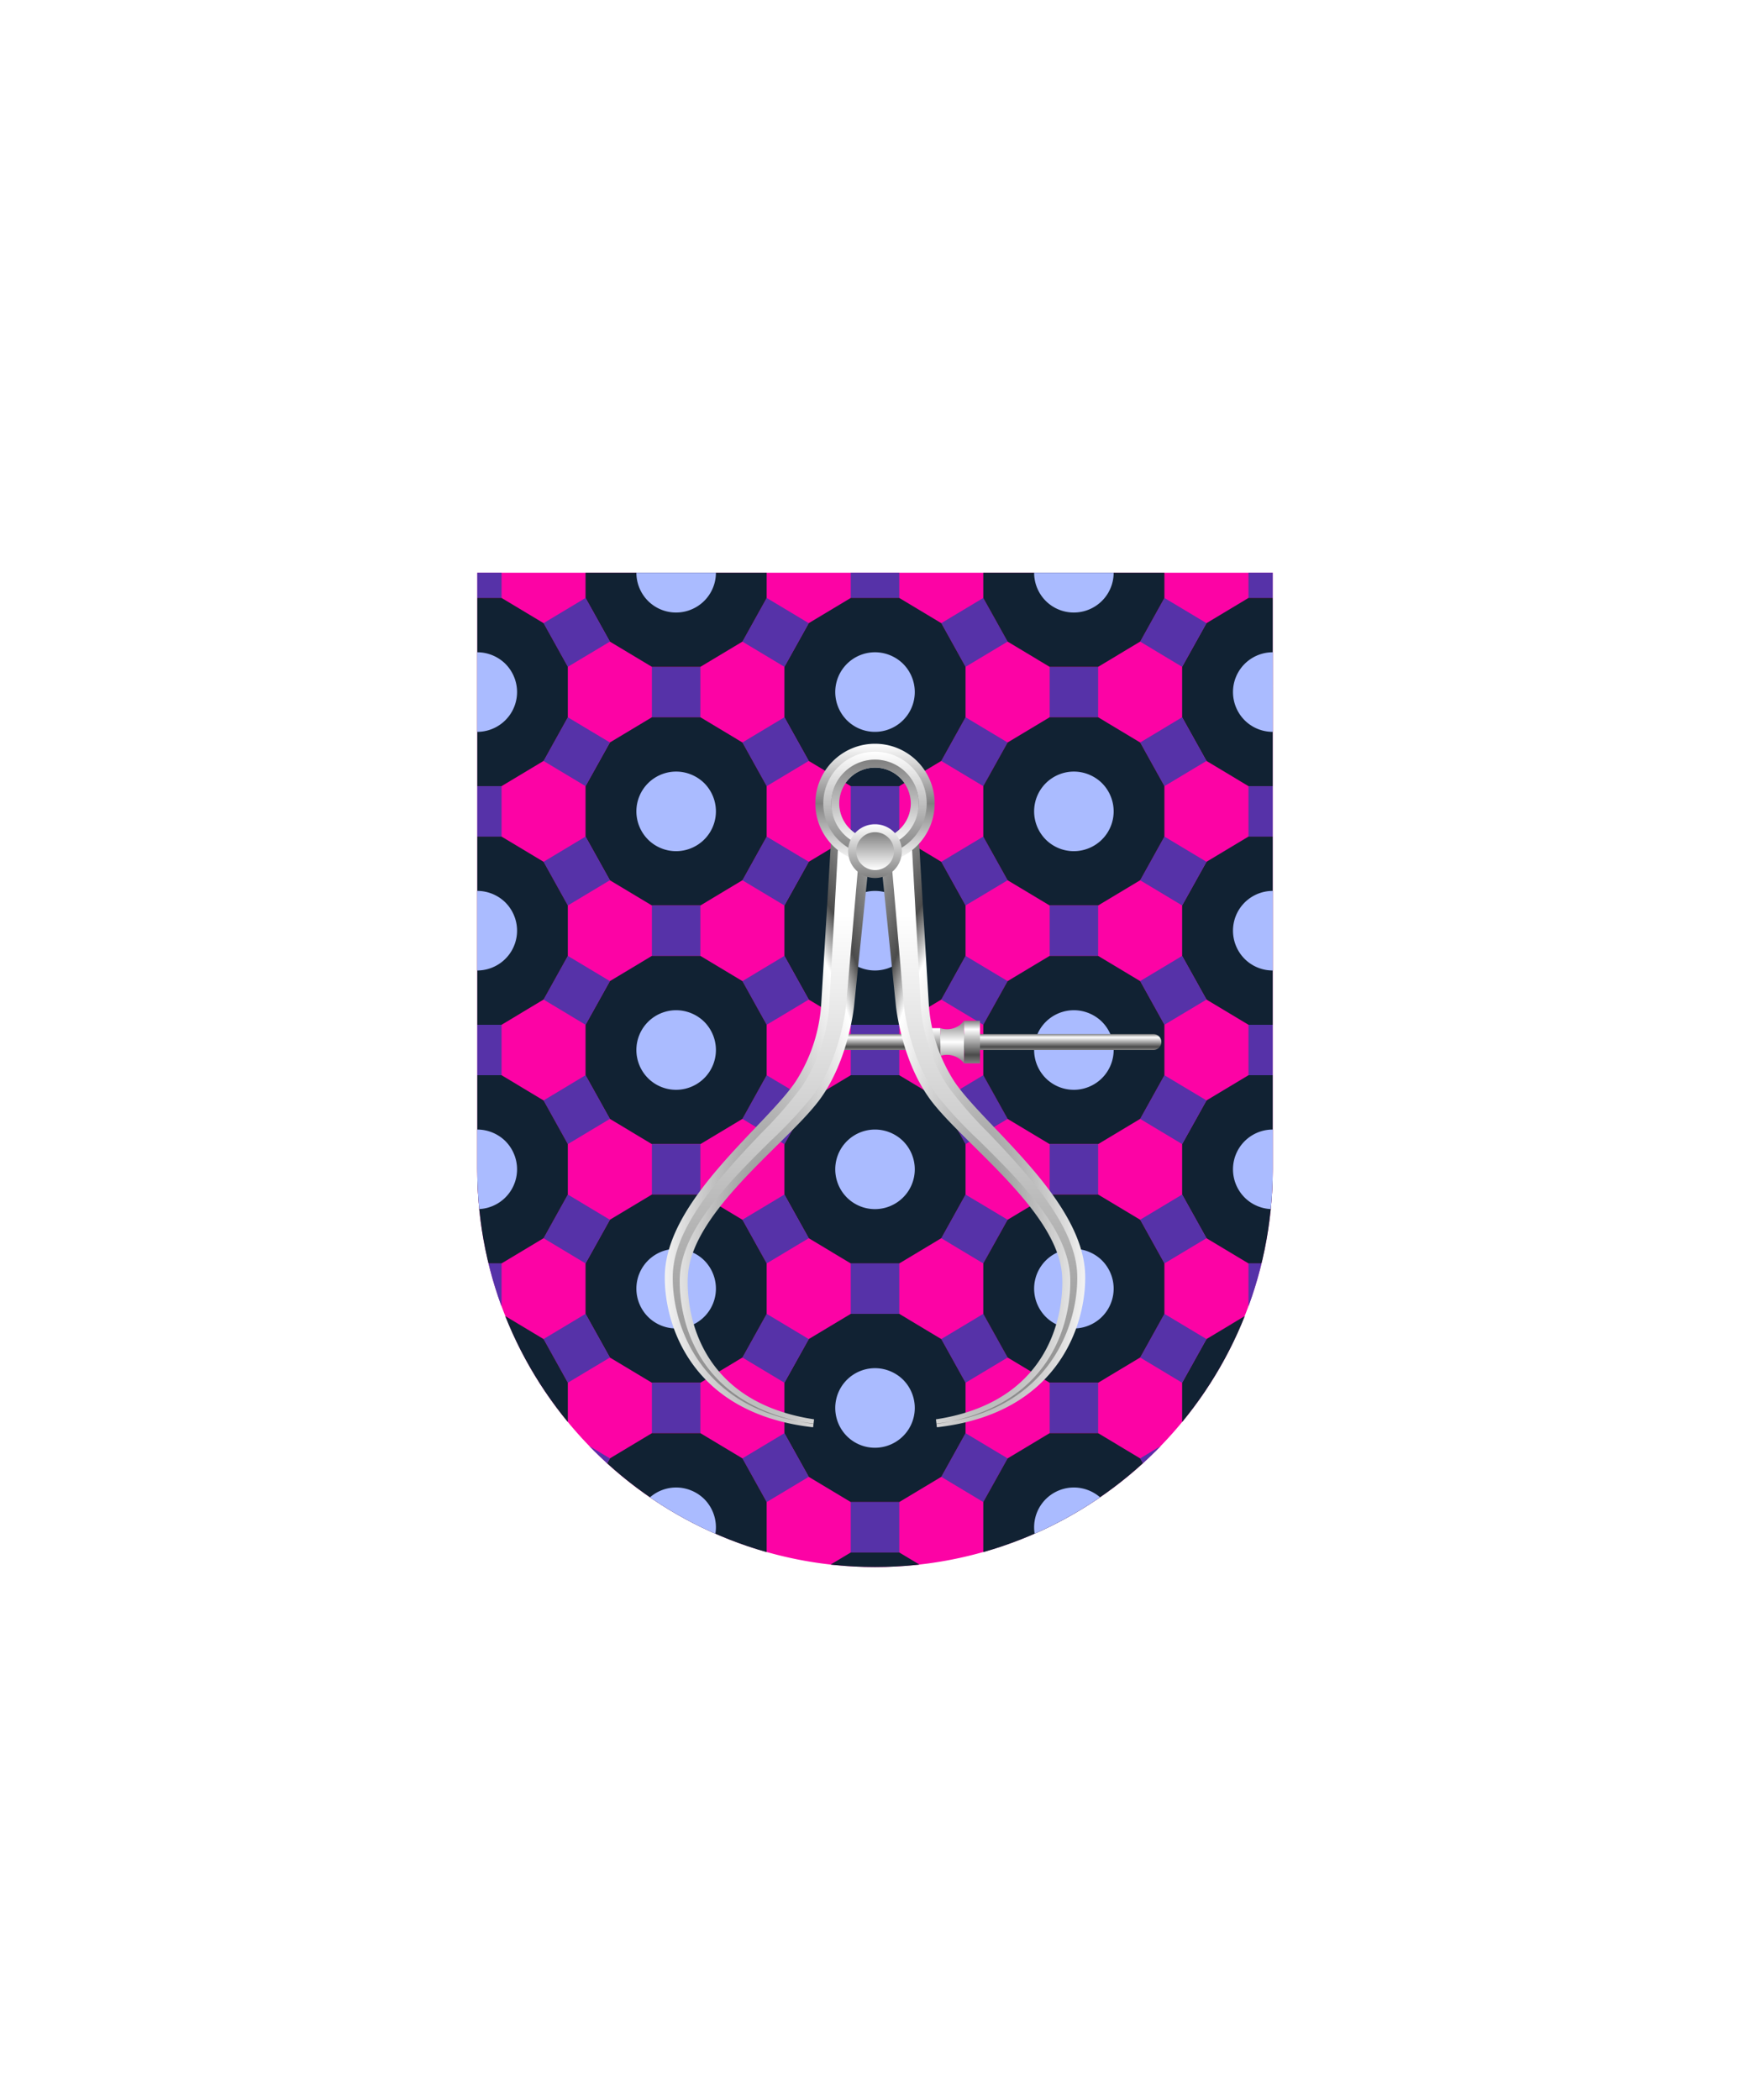 <svg xmlns="http://www.w3.org/2000/svg" xmlns:xlink="http://www.w3.org/1999/xlink" viewBox="0 0 220 264"><symbol id="fi298-a" viewBox="-14.03 -15 28.05 30"><path d="M14.03-9.51 8.74-6.34l-3.05-5.49L10.97-15zM10.97 8.66 5.69 5.49 8.74 0l5.29 3.17zm-16.66 0h6.1V15h-6.1z" fill="#5632a8"/><path d="M8.74 0 5.69 5.49.41 8.66h-6.1l-5.28-3.17L-14.03 0v-6.34l3.06-5.49L-5.69-15h6.1l5.28 3.17 3.05 5.49z" fill="#112233"/><path d="M-2.64 1.83a5 5 0 0 1-4.62-3.09 5.025 5.025 0 0 1 1.08-5.45A4.989 4.989 0 0 1-.73-7.79a5 5 0 0 1 3.09 4.62C2.36-1.84 1.83-.57.9.37c-.94.93-2.22 1.46-3.54 1.46z" fill="#aabbff"/></symbol><symbol id="fi298-b" viewBox="-14.03 -30 28.05 60"><use height="30" overflow="visible" transform="translate(0 15)" width="28.05" x="-14.03" xlink:href="#fi298-a" y="-15"/><use height="30" overflow="visible" transform="translate(0 -15)" width="28.05" x="-14.03" xlink:href="#fi298-a" y="-15"/></symbol><symbol id="fi298-c" viewBox="-14.03 -60 28.05 180"><use height="60" overflow="visible" transform="translate(0 30)" width="28.05" x="-14.03" xlink:href="#fi298-b" y="-30"/><use height="60" overflow="visible" transform="translate(0 90)" width="28.05" x="-14.03" xlink:href="#fi298-b" y="-30"/><use height="60" overflow="visible" transform="translate(0 -30)" width="28.05" x="-14.03" xlink:href="#fi298-b" y="-30"/></symbol><symbol id="fi298-f" viewBox="-26.53 -97.5 53.05 195"><use height="180" overflow="visible" transform="translate(12.5 -37.5)" width="28.05" x="-14.03" xlink:href="#fi298-c" y="-60"/><use height="180" overflow="visible" transform="translate(-12.5 -22.5)" width="28.05" x="-14.03" xlink:href="#fi298-c" y="-60"/></symbol><path d="M60 72v75a50 50 0 0 0 50 50 50 50 0 0 0 50-50V72Z" fill="#fc03a5"/><defs><path d="M60 72v75c0 27.61 22.38 50 49.99 50h.01c27.61 0 50-22.38 50-49.99V72H60z" id="fi298-d"/></defs><clipPath id="fi298-e"><use overflow="visible" xlink:href="#fi298-d"/></clipPath><g clip-path="url(#fi298-e)"><use height="195" overflow="visible" transform="matrix(1 0 0 -1 100.141 121.33)" width="53.05" x="-26.53" xlink:href="#fi298-f" y="-97.5"/><use height="195" overflow="visible" transform="matrix(1 0 0 -1 150.142 121.33)" width="53.05" x="-26.53" xlink:href="#fi298-f" y="-97.5"/><use height="180" overflow="visible" transform="matrix(1 0 0 -1 62.642 158.83)" width="28.05" x="-14.03" xlink:href="#fi298-c" y="-60"/></g><defs><radialGradient cx=".5" cy=".7" id="h17-a" r="1"><stop offset="0" stop-color="gray"/><stop offset="0.55" stop-color="#fff"/><stop offset="0.64" stop-color="#4b4b4b"/><stop offset="1" stop-color="#fff"/></radialGradient><linearGradient gradientTransform="matrix(1, 0, 0, -1, 0, 16459.63)" gradientUnits="userSpaceOnUse" id="h17-b" x1="12.74" x2="12.74" y1="16381.48" y2="16448.38"><stop offset="0" stop-color="gray"/><stop offset="1" stop-color="#fff"/></linearGradient><filter id="h17-c" name="shadow"><feDropShadow dx="0" dy="2" stdDeviation="0"/></filter><linearGradient gradientTransform="matrix(1, 0, 0, -1, 0, 264)" gradientUnits="userSpaceOnUse" id="h17-d" x1="126" x2="126" y1="132" y2="134"><stop offset="0" stop-color="gray"/><stop offset="0.2" stop-color="#4b4b4b"/><stop offset="0.8" stop-color="#fff"/><stop offset="1" stop-color="gray"/></linearGradient><linearGradient gradientTransform="matrix(1, 0, 0, -1, 0, 264)" gradientUnits="userSpaceOnUse" id="h17-e" x1="119.68" x2="119.68" y1="135.68" y2="130.32"><stop offset="0" stop-color="gray"/><stop offset="0.5" stop-color="#fff"/><stop offset="1" stop-color="gray"/></linearGradient><linearGradient gradientTransform="matrix(1, 0, 0, 1, 0, 0)" id="h17-f" x1="119.93" x2="119.93" xlink:href="#h17-d" y1="133.68" y2="128.32"/><linearGradient gradientTransform="matrix(1, 0, 0, -1, 0, 264)" gradientUnits="userSpaceOnUse" id="h17-g" x1="110" x2="110" y1="170.5" y2="155.5"><stop offset="0" stop-color="#fff"/><stop offset="0.5" stop-color="gray"/><stop offset="1" stop-color="#fff"/></linearGradient><linearGradient gradientTransform="matrix(1, 0, 0, -1, 0, 264)" gradientUnits="userSpaceOnUse" id="h17-h" x1="110" x2="110" y1="169.5" y2="156.5"><stop offset="0" stop-color="#fff"/><stop offset="1" stop-color="gray"/></linearGradient><linearGradient gradientTransform="matrix(1, 0, 0, -1, 0, 264)" id="h17-i" x1="110" x2="110" xlink:href="#h17-b" y1="168.5" y2="157.5"/><linearGradient id="h17-j" x1="110" x2="110" xlink:href="#h17-h" y1="160.38" y2="153.63"/><linearGradient gradientTransform="matrix(1, 0, 0, -1, 0, 264)" id="h17-k" x1="110" x2="110" xlink:href="#h17-b" y1="159.38" y2="154.63"/><symbol id="h17-l" viewBox="0 0 25.8 75.63"><path d="M25.8,3.12l-2,19.4c-.05.55-.79,7-4.27,11.78-4,5.49-16.14,14.08-16.63,22.22C2.72,59.23,3,72.17,18.76,74.58l-.12,1C3.07,73.83-.16,62.29,0,56.39c.26-9.47,12.7-18.72,16.42-24.24a20.45,20.45,0,0,0,3.25-9.95L21,0Z" fill="url(#h17-a)"/><path d="M18.69,75.11C4.37,73.46.83,62.58,1,56.41S7.25,43.73,12.13,38.6a52.3,52.3,0,0,0,5.13-5.89,21.31,21.31,0,0,0,3.42-10.46L21.87,1l2.62,1.87-1.7,19.61c0,.06-.62,6.49-4.08,11.28a54.78,54.78,0,0,1-5.38,5.79c-5.2,5.14-11.08,11-11.44,17-.1,1.62-.46,16,16.78,18.62Z" fill="url(#h17-b)"/></symbol></defs><g filter="url(#h17-c)"><path d="M145,132H106v-2h39a1,1,0,0,1,0,2Z" fill="url(#h17-d)"/><path d="M118.2,129.25v3.5a2.68,2.68,0,0,1,3,.93v-5.36A2.67,2.67,0,0,1,118.2,129.25Z" fill="url(#h17-e)"/><path d="M118.2,129.25v3.5l-1.48-3.5Zm3,4.43h2v-5.36h-2Z" fill="url(#h17-f)"/><use height="75.63" transform="translate(83.58 103.85)" width="25.8" xlink:href="#h17-l"/><use height="75.63" transform="matrix(-1, 0, 0, 1, 136.42, 103.85)" width="25.8" xlink:href="#h17-l"/><path d="M110,107a6,6,0,1,0-6-6A6,6,0,0,0,110,107Z" fill="none" stroke="url(#h17-g)" stroke-width="3"/><path d="M110,107a6,6,0,1,0-6-6A6,6,0,0,0,110,107Z" fill="none" stroke="url(#h17-h)"/><path d="M110,106a5,5,0,1,0-5-5A5,5,0,0,0,110,106Z" fill="none" stroke="url(#h17-i)"/><path d="M110,110.38a3.38,3.38,0,1,0-3.38-3.38A3.39,3.39,0,0,0,110,110.38Z" fill="url(#h17-j)"/><path d="M110,109.38a2.38,2.38,0,1,0-2.37-2.38A2.39,2.39,0,0,0,110,109.38Z" fill="url(#h17-k)"/></g></svg>